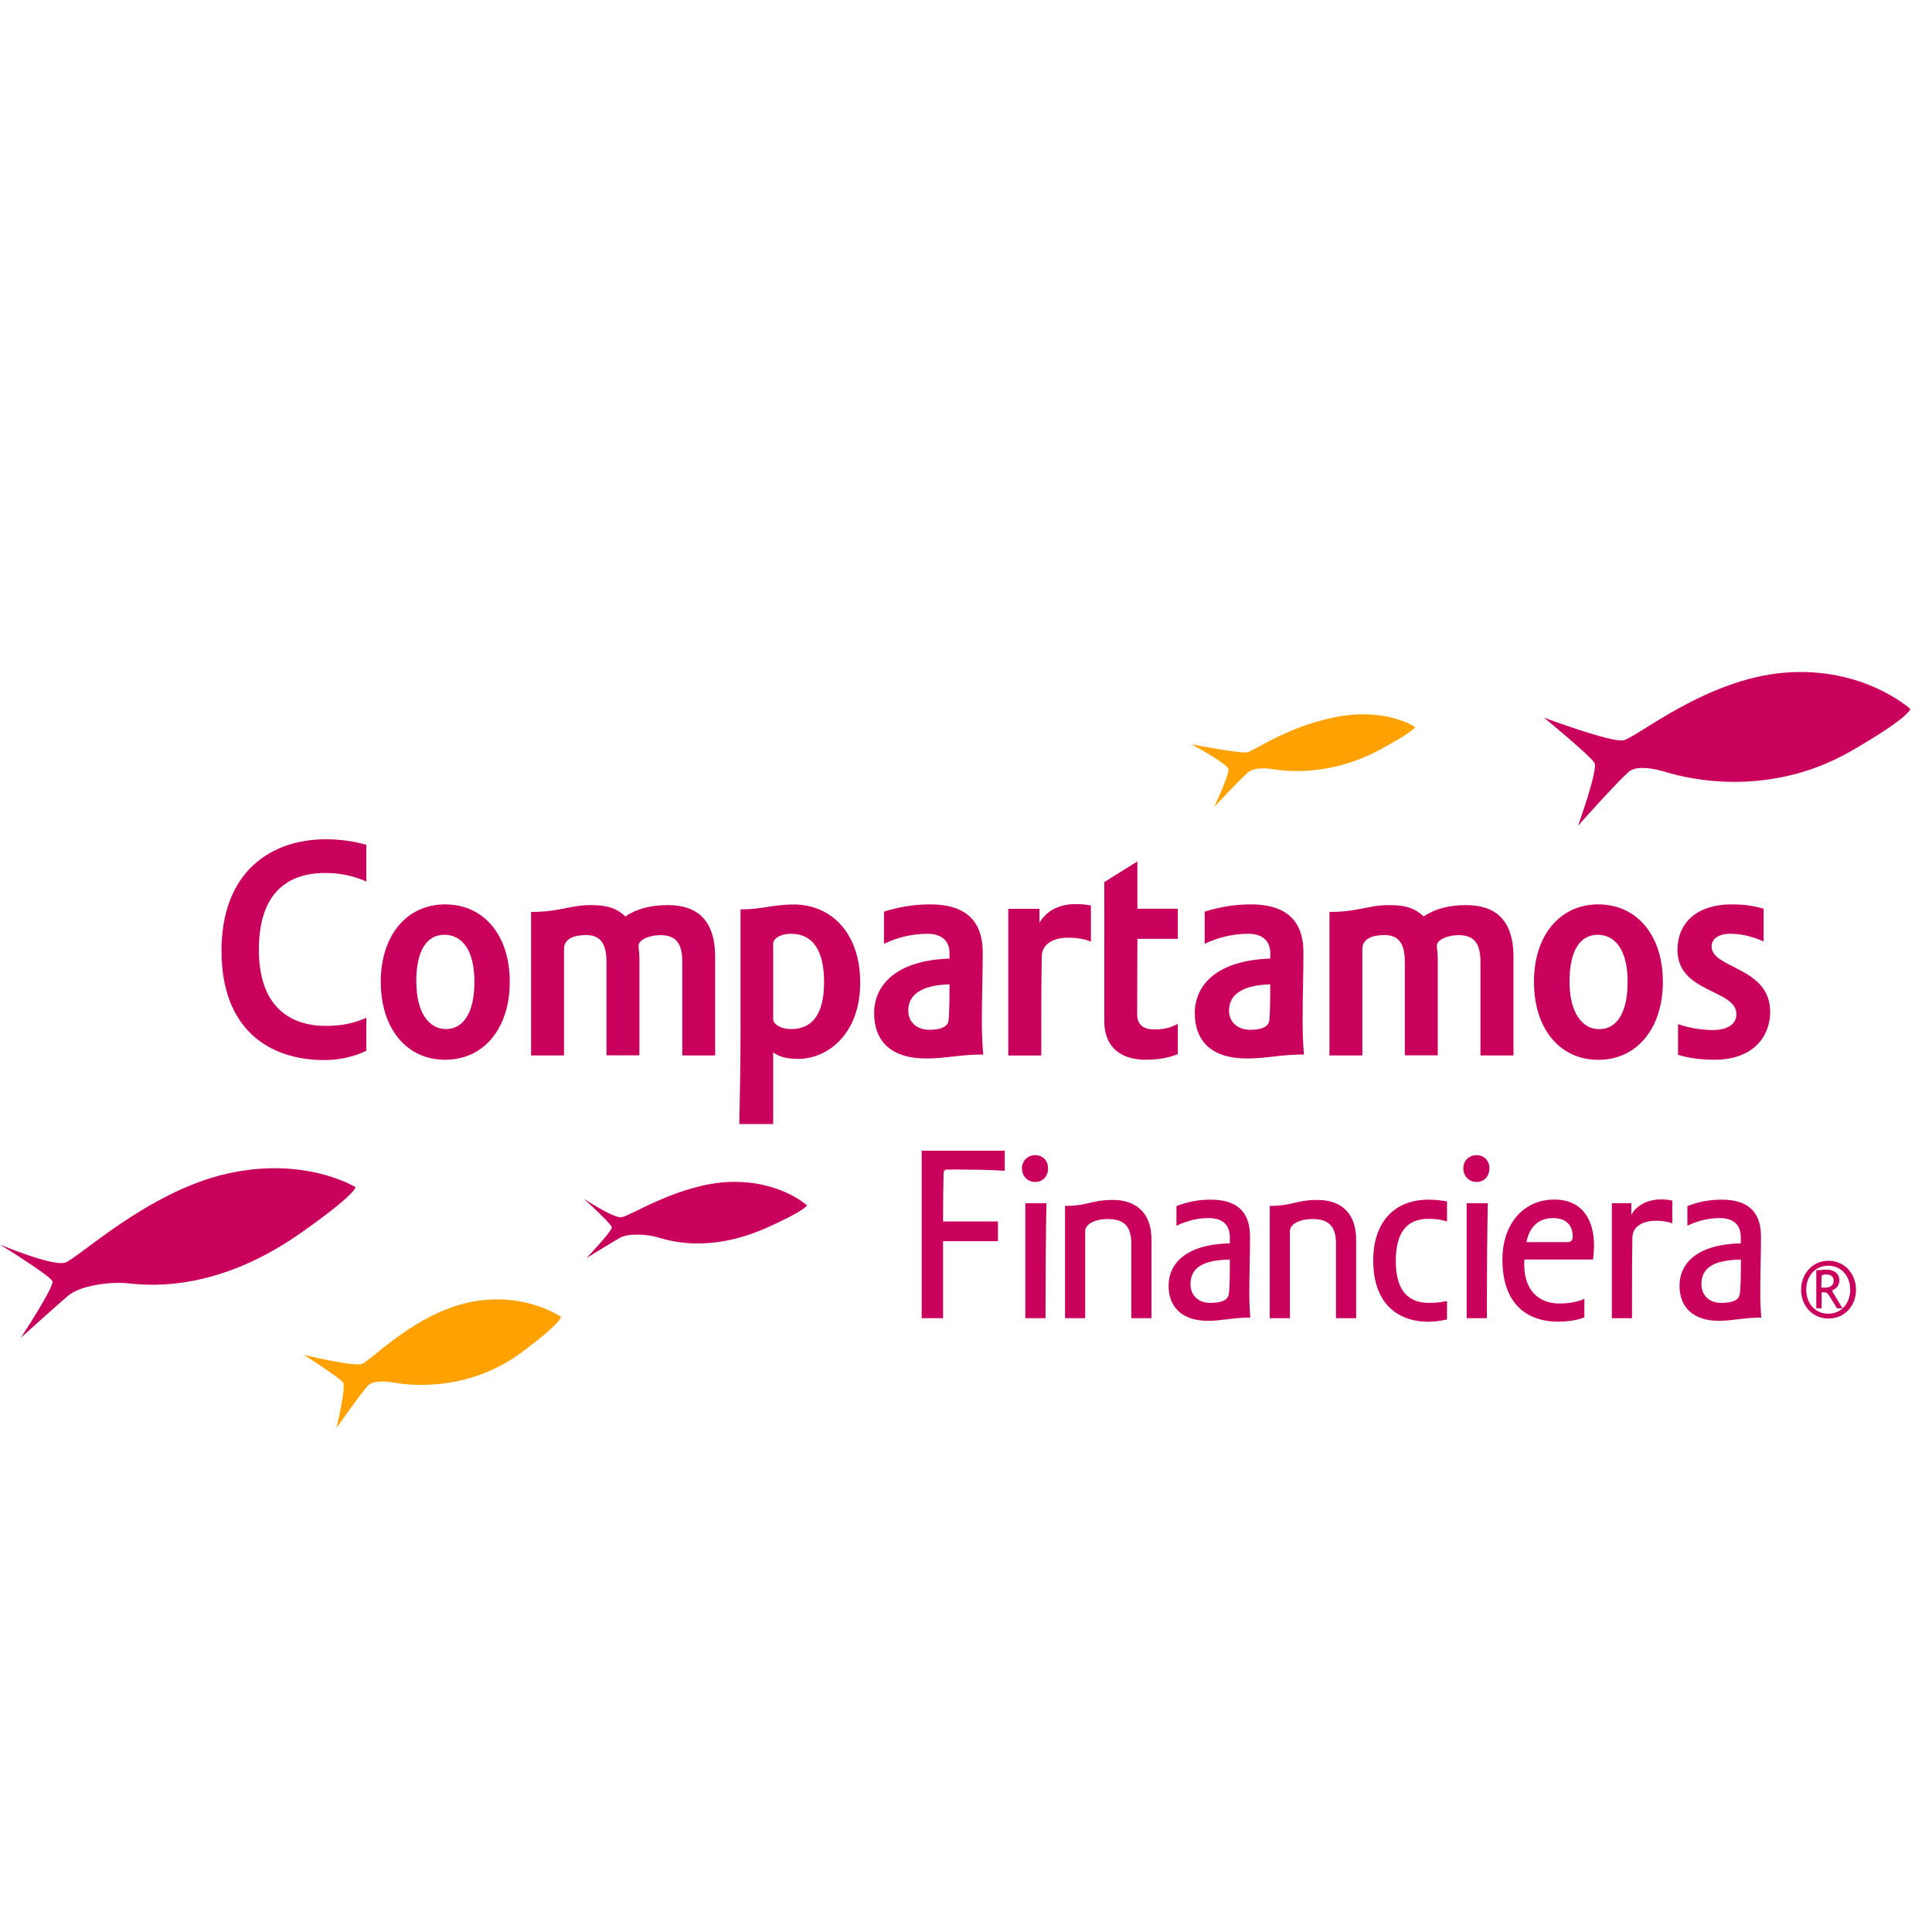 <svg width="46" height="46" viewBox="0 0 46 46" fill="none" xmlns="http://www.w3.org/2000/svg">
    <path d="M29.701 17.911C29.522 17.948 28.37 17.722 28.37 17.722C28.37 17.722 29.229 18.188 29.25 18.311C29.272 18.44 28.909 19.213 28.909 19.213C28.909 19.213 29.52 18.558 29.709 18.395C29.842 18.279 30.103 18.281 30.298 18.313C30.478 18.341 31.592 18.532 32.86 17.847C33.688 17.4 33.692 17.31 33.692 17.31C33.692 17.31 33.059 16.878 31.965 17.046C30.747 17.233 29.881 17.87 29.701 17.909" fill="#FFA100"/>
    <path d="M8.605 32.477C8.393 32.537 7.239 32.26 7.239 32.26C7.239 32.26 8.096 32.81 8.17 32.917C8.244 33.023 8.012 34 8.012 34C8.012 34 8.547 33.231 8.754 32.997C8.882 32.857 9.199 32.889 9.353 32.915C9.507 32.941 11.031 33.24 12.446 32.181C13.371 31.489 13.357 31.356 13.357 31.356C13.357 31.356 12.489 30.733 11.175 31.008C9.858 31.285 8.816 32.417 8.605 32.479" fill="#FFA100"/>
    <path d="M38.644 17.628C38.336 17.675 36.763 17.087 36.763 17.087C36.763 17.087 37.877 18.004 37.965 18.167C38.053 18.328 37.573 19.66 37.573 19.66C37.573 19.66 38.447 18.676 38.773 18.382C38.972 18.206 39.415 18.309 39.624 18.371C39.838 18.433 41.928 19.119 44.079 17.879C45.482 17.069 45.484 16.88 45.484 16.88C45.484 16.88 44.364 15.858 42.48 16.017C40.594 16.174 38.952 17.581 38.644 17.628Z" fill="#CA005D"/>
    <path d="M1.542 30.063C1.237 30.153 0 29.633 0 29.633C0 29.633 1.204 30.376 1.249 30.507C1.294 30.638 0.496 31.852 0.496 31.852C0.496 31.852 1.292 31.132 1.618 30.853C1.91 30.606 2.607 30.516 3.015 30.552C3.407 30.589 5.052 30.827 7.124 29.382C8.477 28.437 8.465 28.267 8.465 28.267C8.465 28.267 7.269 27.517 5.386 27.949C3.503 28.381 1.846 29.975 1.542 30.067" fill="#CA005D"/>
    <path d="M14.795 28.982C14.6 29.004 13.899 28.54 13.899 28.54C13.899 28.54 14.555 29.135 14.567 29.221C14.58 29.307 13.964 29.953 13.964 29.953C13.964 29.953 14.526 29.607 14.756 29.474C14.959 29.358 15.396 29.386 15.642 29.455C15.876 29.523 16.856 29.863 18.276 29.223C19.203 28.806 19.213 28.699 19.213 28.699C19.213 28.699 18.565 28.099 17.369 28.142C16.173 28.185 14.992 28.963 14.797 28.982" fill="#CA005D"/>
    <path d="M8.724 25.017C8.424 25.165 8.067 25.24 7.725 25.24C6.408 25.24 5.274 24.51 5.274 22.637C5.274 20.764 6.443 19.982 7.76 19.982C8.071 19.982 8.434 20.027 8.722 20.115V20.987C8.428 20.861 8.108 20.785 7.751 20.785C6.826 20.785 6.164 21.277 6.164 22.613C6.164 23.949 6.884 24.426 7.76 24.426C8.129 24.426 8.422 24.366 8.722 24.233V25.015L8.724 25.017Z" fill="#CA005D"/>
    <path d="M12.137 23.376C12.137 24.471 11.532 25.232 10.598 25.232C9.665 25.232 9.066 24.471 9.066 23.376C9.066 22.28 9.679 21.533 10.598 21.533C11.517 21.533 12.137 22.263 12.137 23.376ZM9.913 23.376C9.913 24.13 10.227 24.502 10.619 24.502C11.002 24.502 11.296 24.158 11.296 23.376C11.296 22.594 10.982 22.257 10.582 22.257C10.182 22.257 9.911 22.592 9.911 23.376" fill="#CA005D"/>
    <path d="M17.029 25.129H16.245V22.899C16.245 22.435 16.075 22.265 15.716 22.265C15.511 22.265 15.203 22.353 15.203 22.525C15.209 22.607 15.224 22.712 15.224 22.824V25.127H14.44V22.897C14.44 22.427 14.262 22.263 13.956 22.263C13.691 22.263 13.429 22.338 13.429 22.592V25.129H12.645V21.713C13.337 21.713 13.558 21.55 14.071 21.55C14.534 21.55 14.719 21.664 14.889 21.819C15.146 21.647 15.474 21.55 15.894 21.55C16.571 21.55 17.027 21.872 17.027 22.79V25.131L17.029 25.129Z" fill="#CA005D"/>
    <path d="M17.603 26.761C17.617 25.979 17.632 25.427 17.632 24.45V21.653C18.118 21.653 18.424 21.535 18.899 21.535C19.763 21.535 20.481 22.184 20.481 23.399C20.481 24.615 19.712 25.212 19 25.212C18.692 25.212 18.514 25.139 18.409 25.056V26.763H17.603V26.761ZM18.836 22.233C18.571 22.233 18.409 22.351 18.409 22.472V24.263C18.409 24.39 18.596 24.502 18.836 24.502C19.334 24.502 19.621 24.158 19.621 23.382C19.621 22.607 19.336 22.233 18.836 22.233Z" fill="#CA005D"/>
    <path d="M22.608 22.824V22.689C22.608 22.405 22.421 22.233 22.087 22.233C21.753 22.233 21.402 22.302 21.047 22.472V21.705C21.416 21.593 21.753 21.533 22.151 21.533C22.92 21.533 23.398 21.861 23.398 22.68C23.398 23.256 23.377 23.754 23.377 24.308C23.377 24.598 23.391 24.918 23.412 25.107C22.842 25.107 22.536 25.202 22.052 25.202C21.225 25.202 20.813 24.8 20.813 24.121C20.813 23.442 21.355 22.863 22.608 22.824ZM22.608 23.436C21.958 23.457 21.625 23.668 21.625 24.063C21.625 24.33 21.824 24.519 22.13 24.519C22.413 24.519 22.55 24.437 22.579 24.33C22.6 24.22 22.608 23.883 22.608 23.436Z" fill="#CA005D"/>
    <path d="M24.007 25.129V21.638H24.749V21.967C24.948 21.638 25.283 21.526 25.611 21.526C25.754 21.526 25.867 21.541 25.974 21.556V22.422C25.838 22.356 25.625 22.326 25.424 22.326C25.104 22.326 24.819 22.461 24.805 22.751C24.792 23.341 24.792 24.244 24.792 25.131H24.007V25.129Z" fill="#CA005D"/>
    <path d="M27.081 21.636H28.043V22.353H27.081C27.081 23.092 27.075 23.599 27.075 24.145C27.075 24.405 27.225 24.51 27.488 24.51C27.703 24.51 27.873 24.474 28.043 24.375V25.099C27.81 25.189 27.568 25.232 27.282 25.232C26.712 25.232 26.292 24.957 26.292 24.308V21.002L27.081 20.51V21.636Z" fill="#CA005D"/>
    <path d="M30.244 22.824V22.689C30.244 22.405 30.06 22.233 29.723 22.233C29.387 22.233 29.038 22.302 28.683 22.472V21.705C29.053 21.593 29.389 21.533 29.787 21.533C30.556 21.533 31.034 21.861 31.034 22.68C31.034 23.256 31.014 23.754 31.014 24.308C31.014 24.598 31.026 24.918 31.048 25.107C30.478 25.107 30.171 25.202 29.686 25.202C28.86 25.202 28.448 24.8 28.448 24.121C28.448 23.442 28.989 22.863 30.242 22.824M30.244 23.436C29.596 23.457 29.262 23.668 29.262 24.063C29.262 24.33 29.461 24.519 29.768 24.519C30.052 24.519 30.187 24.437 30.216 24.33C30.238 24.22 30.244 23.883 30.244 23.436Z" fill="#CA005D"/>
    <path d="M36.033 25.129H35.249V22.899C35.249 22.435 35.079 22.265 34.722 22.265C34.515 22.265 34.209 22.353 34.209 22.525C34.217 22.607 34.232 22.712 34.232 22.824V25.127H33.448V22.897C33.448 22.427 33.27 22.263 32.964 22.263C32.7 22.263 32.437 22.338 32.437 22.592V25.129H31.654V21.713C32.345 21.713 32.566 21.55 33.079 21.55C33.541 21.55 33.727 21.664 33.897 21.819C34.154 21.647 34.482 21.55 34.903 21.55C35.577 21.55 36.035 21.872 36.035 22.787V25.131L36.033 25.129Z" fill="#CA005D"/>
    <path d="M39.592 23.376C39.592 24.474 38.984 25.234 38.053 25.234C37.122 25.234 36.523 24.474 36.523 23.376C36.523 22.278 37.136 21.533 38.053 21.533C38.97 21.533 39.592 22.265 39.592 23.376ZM37.37 23.376C37.37 24.13 37.684 24.504 38.076 24.504C38.467 24.504 38.753 24.16 38.753 23.376C38.753 22.592 38.439 22.257 38.041 22.257C37.643 22.257 37.37 22.594 37.37 23.376Z" fill="#CA005D"/>
    <path d="M41.222 21.533C41.485 21.533 41.708 21.554 41.991 21.636V22.414C41.657 22.272 41.421 22.233 41.193 22.233C40.923 22.233 40.752 22.353 40.752 22.532C40.752 23.069 42.147 23.017 42.147 24.091C42.147 24.673 41.747 25.232 40.822 25.232C40.531 25.232 40.231 25.202 39.953 25.114V24.383C40.223 24.48 40.543 24.525 40.773 24.525C41.15 24.525 41.343 24.375 41.343 24.145C41.343 23.554 39.94 23.644 39.94 22.622C39.94 21.952 40.426 21.533 41.222 21.533Z" fill="#CA005D"/>
    <path d="M21.945 31.386V27.397H23.923V27.876C23.584 27.852 23.131 27.846 22.544 27.846C22.493 27.846 22.466 27.882 22.466 27.94C22.46 28.177 22.454 28.604 22.454 29.083H23.761V29.552H22.454V31.386H21.945Z" fill="#CA005D"/>
    <path d="M24.954 27.818C24.954 28.007 24.829 28.142 24.649 28.142C24.468 28.142 24.333 28.007 24.333 27.818C24.333 27.64 24.462 27.504 24.649 27.504C24.835 27.504 24.954 27.64 24.954 27.818ZM24.915 28.647C24.899 29.476 24.893 30.535 24.893 31.386H24.413V28.647H24.915Z" fill="#CA005D"/>
    <path d="M25.838 29.309V31.386H25.358V28.712C25.906 28.712 25.98 28.57 26.501 28.57C26.987 28.57 27.416 28.819 27.416 29.517V31.386H26.936V29.605C26.936 29.18 26.743 29.025 26.376 29.025C26.048 29.025 25.838 29.16 25.838 29.309Z" fill="#CA005D"/>
    <path d="M29.282 29.599V29.457C29.282 29.163 29.108 29.002 28.78 29.002C28.519 29.002 28.267 29.062 28.011 29.184V28.716C28.271 28.617 28.526 28.563 28.825 28.563C29.407 28.563 29.762 28.812 29.762 29.44C29.762 29.915 29.746 30.34 29.746 30.784C29.746 31.021 29.756 31.216 29.768 31.371C29.356 31.371 29.096 31.448 28.757 31.448C28.142 31.448 27.824 31.117 27.824 30.615C27.824 30.069 28.255 29.627 29.282 29.603M29.282 29.99C28.628 30 28.345 30.192 28.345 30.576C28.345 30.825 28.513 31.021 28.815 31.021C29.116 31.021 29.233 30.943 29.256 30.819C29.278 30.707 29.282 30.393 29.282 29.99Z" fill="#CA005D"/>
    <path d="M30.712 29.309V31.386H30.232V28.712C30.78 28.712 30.854 28.57 31.375 28.57C31.861 28.57 32.289 28.819 32.289 29.517V31.386H31.809V29.605C31.809 29.18 31.617 29.025 31.249 29.025C30.921 29.025 30.712 29.16 30.712 29.309Z" fill="#CA005D"/>
    <path d="M34.029 31.021C34.193 31.021 34.316 31.003 34.453 30.978V31.416C34.295 31.45 34.154 31.47 34.019 31.47C33.223 31.47 32.696 30.984 32.696 30.013C32.696 29.133 33.165 28.563 34.019 28.563C34.166 28.563 34.312 28.581 34.453 28.604V29.083C34.306 29.036 34.176 29.019 34.012 29.019C33.532 29.019 33.233 29.302 33.233 30.02C33.233 30.737 33.532 31.021 34.029 31.021Z" fill="#CA005D"/>
    <path d="M35.462 27.818C35.462 28.007 35.337 28.142 35.157 28.142C34.976 28.142 34.841 28.007 34.841 27.818C34.841 27.64 34.97 27.504 35.157 27.504C35.343 27.504 35.462 27.64 35.462 27.818ZM35.423 28.647C35.407 29.476 35.401 30.535 35.401 31.386H34.921V28.647H35.423Z" fill="#CA005D"/>
    <path d="M36.297 29.99C36.291 30.02 36.291 30.084 36.291 30.108C36.291 30.716 36.63 31.036 37.134 31.036C37.309 31.036 37.53 31.012 37.723 30.924V31.366C37.526 31.444 37.288 31.468 37.105 31.468C36.32 31.468 35.772 31.012 35.772 29.988C35.772 29.124 36.291 28.561 37.003 28.561C37.676 28.561 37.953 29.04 37.953 29.661C37.953 29.749 37.946 29.857 37.93 29.988H36.297V29.99ZM37.315 29.575C37.411 29.575 37.446 29.528 37.446 29.433C37.446 29.18 37.292 29.002 36.976 29.002C36.564 29.002 36.394 29.302 36.344 29.575H37.317H37.315Z" fill="#CA005D"/>
    <path d="M38.377 31.386V28.647H38.841V28.924C38.986 28.664 39.282 28.557 39.536 28.557C39.665 28.557 39.745 28.568 39.817 28.587V29.126C39.698 29.083 39.569 29.066 39.434 29.066C39.128 29.066 38.88 29.184 38.867 29.457C38.857 29.936 38.857 30.658 38.857 31.386H38.377Z" fill="#CA005D"/>
    <path d="M41.448 29.599V29.457C41.448 29.163 41.273 29.002 40.945 29.002C40.685 29.002 40.43 29.062 40.176 29.184V28.716C40.437 28.617 40.691 28.563 40.99 28.563C41.573 28.563 41.928 28.812 41.928 29.44C41.928 29.915 41.911 30.34 41.911 30.784C41.911 31.021 41.922 31.216 41.934 31.371C41.522 31.371 41.261 31.448 40.923 31.448C40.307 31.448 39.989 31.117 39.989 30.615C39.989 30.069 40.418 29.627 41.448 29.603M41.448 29.99C40.791 30 40.51 30.192 40.51 30.576C40.51 30.825 40.681 31.021 40.98 31.021C41.28 31.021 41.398 30.943 41.421 30.819C41.444 30.707 41.45 30.393 41.45 29.99" fill="#CA005D"/>
    <path d="M43.534 31.394C43.152 31.394 42.884 31.087 42.884 30.709C42.884 30.331 43.152 30.018 43.534 30.018C43.915 30.018 44.19 30.323 44.19 30.709C44.19 31.096 43.917 31.394 43.534 31.394ZM43.53 30.136C43.212 30.136 43.005 30.391 43.005 30.707C43.005 31.023 43.212 31.279 43.53 31.279C43.848 31.279 44.053 31.023 44.053 30.707C44.053 30.391 43.848 30.136 43.53 30.136ZM43.366 31.15H43.245V30.243C43.339 30.243 43.401 30.23 43.495 30.23C43.661 30.23 43.794 30.318 43.794 30.484C43.794 30.591 43.739 30.668 43.638 30.716C43.63 30.722 43.628 30.729 43.628 30.737C43.628 30.744 43.63 30.756 43.636 30.765L43.87 31.15H43.739L43.548 30.845C43.509 30.787 43.491 30.771 43.45 30.771H43.372V31.15H43.366ZM43.45 30.658C43.591 30.658 43.659 30.6 43.659 30.486C43.659 30.393 43.585 30.344 43.478 30.344C43.411 30.344 43.376 30.361 43.372 30.381C43.366 30.482 43.366 30.58 43.366 30.658H43.45Z" fill="#CA005D"/>
    </svg>
    